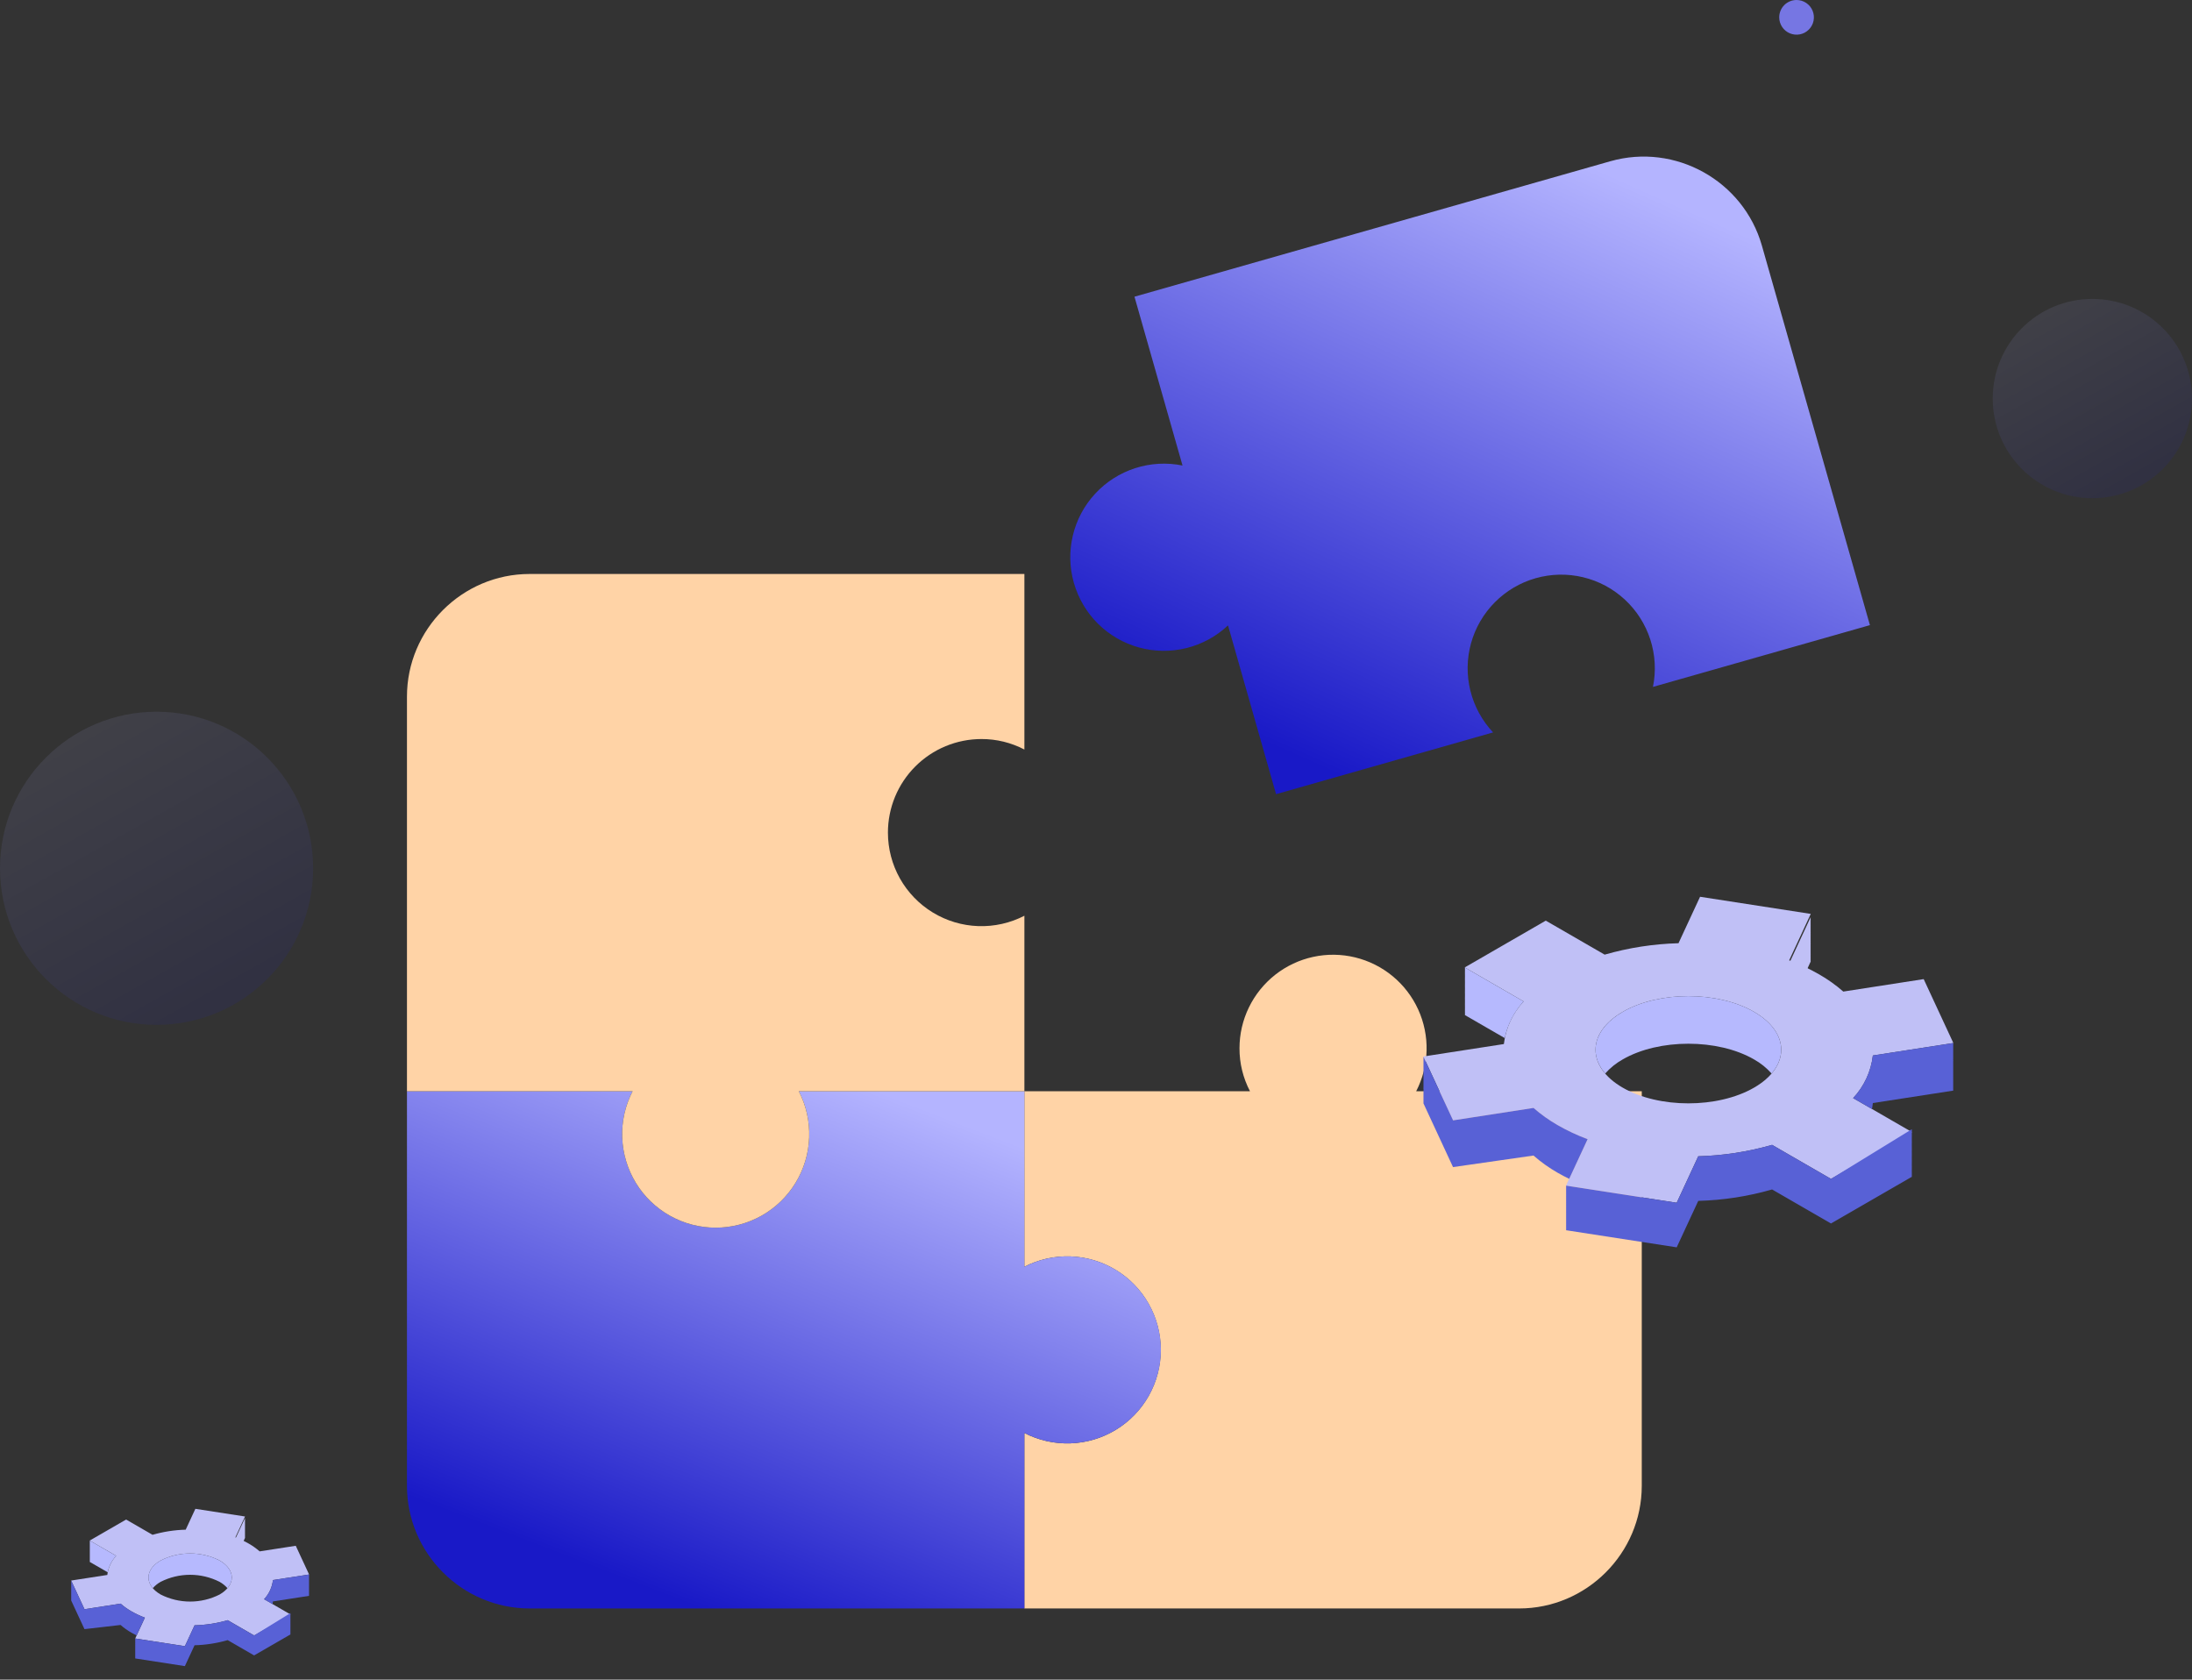<svg width="154" height="118" viewBox="0 0 154 118" fill="none" xmlns="http://www.w3.org/2000/svg">
<rect x="0" y="0" width="154" height="118" fill="#333333" stroke="none"/>
<path d="M125 1.217C125 1.458 125.071 1.694 125.205 1.894C125.339 2.095 125.529 2.251 125.751 2.343C125.974 2.435 126.219 2.46 126.455 2.413C126.692 2.366 126.909 2.25 127.079 2.079C127.25 1.909 127.366 1.692 127.413 1.455C127.46 1.219 127.435 0.974 127.343 0.751C127.251 0.529 127.095 0.339 126.894 0.205C126.694 0.071 126.458 -0 126.217 4.10385e-07C126.057 4.10385e-07 125.899 0.031 125.751 0.093C125.604 0.154 125.469 0.243 125.356 0.356C125.243 0.469 125.154 0.604 125.093 0.751C125.031 0.899 125 1.057 125 1.217Z" fill="#7676E3"/>
<path opacity="0.1" d="M140 28C140 24.134 143.134 21 147 21C150.866 21 154 24.134 154 28C154 31.866 150.866 35 147 35C143.134 35 140 31.866 140 28Z" fill="url(#paint0_linear)"/>
<path opacity="0.1" d="M0 61C0 54.925 4.925 50 11 50C17.075 50 22 54.925 22 61C22 67.075 17.075 72 11 72C4.925 72 0 67.075 0 61Z" fill="url(#paint1_linear)"/>
<path d="M115.343 76.662V104.382C115.343 109.122 111.465 113 106.725 113H71.965V100.672C72.966 101.189 74.085 101.44 75.211 101.4C76.338 101.361 77.435 101.032 78.398 100.446C79.361 99.859 80.157 99.035 80.709 98.052C81.261 97.069 81.551 95.961 81.551 94.833C81.551 93.706 81.261 92.597 80.709 91.615C80.157 90.632 79.361 89.807 78.398 89.221C77.435 88.635 76.338 88.306 75.211 88.266C74.085 88.227 72.966 88.477 71.965 88.995V76.662H87.818C87.331 75.731 87.078 74.696 87.081 73.646C87.081 72.651 87.307 71.669 87.742 70.774C88.177 69.879 88.81 69.094 89.592 68.479C90.375 67.864 91.286 67.435 92.259 67.224C93.231 67.012 94.239 67.025 95.206 67.26C96.173 67.495 97.074 67.946 97.841 68.58C98.609 69.214 99.222 70.014 99.635 70.919C100.048 71.825 100.25 72.812 100.226 73.807C100.201 74.802 99.952 75.778 99.495 76.662H115.343Z" fill="#FFD3A6"/>
<path d="M123.783 17.257L131.372 43.918L116.129 48.257C116.354 47.151 116.29 46.006 115.944 44.931C115.598 43.857 114.981 42.889 114.153 42.122C113.325 41.355 112.313 40.814 111.216 40.552C110.118 40.289 108.971 40.313 107.885 40.622C106.799 40.931 105.812 41.514 105.017 42.316C104.222 43.117 103.647 44.11 103.346 45.198C103.046 46.286 103.031 47.433 103.303 48.529C103.575 49.624 104.124 50.632 104.897 51.454L89.65 55.793L86.275 43.936C85.454 44.71 84.446 45.259 83.351 45.53C82.255 45.802 81.108 45.787 80.02 45.487C78.932 45.187 77.94 44.611 77.138 43.817C76.337 43.022 75.754 42.034 75.445 40.948C75.135 39.863 75.111 38.716 75.374 37.618C75.636 36.52 76.177 35.509 76.944 34.681C77.711 33.853 78.678 33.236 79.753 32.89C80.827 32.544 81.972 32.48 83.079 32.705L79.703 20.844L113.135 11.328C117.694 10.031 122.486 12.699 123.783 17.257Z" fill="url(#paint2_linear)"/>
<path d="M81.561 94.833C81.56 95.96 81.269 97.069 80.717 98.052C80.164 99.035 79.368 99.859 78.404 100.445C77.441 101.032 76.343 101.36 75.216 101.4C74.09 101.44 72.971 101.189 71.969 100.671V113H37.209C32.469 113 28.591 109.122 28.591 104.382V76.662H44.444C43.926 77.664 43.675 78.781 43.715 79.908C43.755 81.035 44.083 82.132 44.67 83.095C45.256 84.058 46.081 84.854 47.063 85.406C48.046 85.959 49.155 86.249 50.282 86.249C51.41 86.249 52.518 85.959 53.501 85.406C54.484 84.854 55.308 84.058 55.895 83.095C56.481 82.132 56.81 81.035 56.849 79.908C56.889 78.781 56.638 77.664 56.121 76.662H71.969V88.994C72.971 88.477 74.09 88.226 75.216 88.266C76.343 88.305 77.441 88.634 78.404 89.22C79.368 89.807 80.164 90.631 80.717 91.614C81.269 92.597 81.56 93.705 81.561 94.833Z" fill="url(#paint3_linear)"/>
<path d="M62.382 58.495C62.382 59.623 62.672 60.731 63.224 61.714C63.777 62.697 64.573 63.521 65.536 64.107C66.499 64.694 67.596 65.023 68.723 65.062C69.85 65.102 70.968 64.851 71.969 64.334V76.662H56.121C56.638 77.663 56.889 78.781 56.849 79.908C56.81 81.035 56.481 82.132 55.894 83.095C55.308 84.058 54.484 84.854 53.501 85.406C52.518 85.958 51.41 86.248 50.282 86.248C49.155 86.248 48.046 85.958 47.063 85.406C46.081 84.854 45.256 84.058 44.67 83.095C44.084 82.132 43.755 81.035 43.715 79.908C43.675 78.781 43.926 77.663 44.444 76.662H28.591V48.942C28.591 44.202 32.469 40.324 37.209 40.324H71.969V52.657C71.038 52.17 70.003 51.917 68.953 51.92C68.09 51.92 67.235 52.09 66.437 52.42C65.64 52.751 64.915 53.235 64.305 53.846C63.694 54.456 63.211 55.181 62.88 55.979C62.551 56.777 62.381 57.632 62.382 58.495Z" fill="#FFD3A6"/>
<path d="M127.798 68.449C127.127 68.064 126.425 67.736 125.7 67.466L127.215 64.204L119.439 63.001L117.924 66.264C116.168 66.312 114.425 66.581 112.736 67.066L108.599 64.678L102.907 67.964L107.044 70.353C106.273 71.177 105.786 72.227 105.655 73.348L100.002 74.222L102.085 78.712L107.736 77.837C108.261 78.298 108.831 78.704 109.438 79.05C110.109 79.434 110.81 79.763 111.535 80.033L110.021 83.295L117.796 84.498L119.311 81.234C121.068 81.186 122.811 80.917 124.499 80.432L128.637 82.821L134.329 79.534L130.192 77.146C130.963 76.322 131.45 75.272 131.58 74.151L137.234 73.276L135.15 68.786L129.501 69.661C128.975 69.201 128.405 68.794 127.798 68.449ZM123.231 76.412C120.683 77.882 116.552 77.882 114.005 76.412C111.458 74.941 111.458 72.556 114.005 71.085C116.552 69.614 120.683 69.614 123.231 71.085C125.778 72.556 125.778 74.941 123.231 76.412Z" fill="url(#paint4_linear)"/>
<path d="M123.96 75.908C125.747 74.439 125.504 72.398 123.231 71.085C120.683 69.614 116.552 69.614 114.005 71.085C111.974 72.258 111.564 74.011 112.772 75.419C113.124 75.022 113.541 74.686 114.005 74.427C116.552 72.957 120.683 72.957 123.231 74.427C123.695 74.686 124.111 75.022 124.464 75.419C124.31 75.597 124.142 75.76 123.96 75.908Z" fill="url(#paint5_linear)"/>
<path d="M109.439 79.048C108.833 78.702 108.263 78.296 107.738 77.836L102.087 78.71L100.014 74.253H100L100.014 74.284H100L100.014 74.315H100L100.014 74.346H100L100.014 74.377H100L100.014 74.407H100L100.014 74.438H100L100.014 74.469H100L100.014 74.5H100L100.014 74.531H100L100.014 74.562H100L100.014 74.593H100L100.014 74.624H100L100.014 74.654H100L100.014 74.685H100L100.014 74.716H100L100.014 74.747H100L100.014 74.778H100L100.014 74.809H100L100.014 74.84H100L100.014 74.871H100L100.014 74.901H100L100.014 74.932H100L100.014 74.963H100L100.014 74.994H100L100.014 75.025H100L100.014 75.056H100L100.014 75.087H100L100.014 75.117H100L100.014 75.149H100L100.014 75.18H100L100.014 75.21L100 75.213L100.014 75.244H100L100.014 75.275H100L100.014 75.306H100L100.014 75.337H100L100.014 75.368H100L100.014 75.398H100L100.014 75.429H100L100.014 75.46H100L100.014 75.491H100L100.014 75.522H100L100.014 75.553H100L100.014 75.584H100L100.014 75.615H100L100.014 75.645H100L100.014 75.676H100L100.014 75.707H100L100.014 75.738H100L100.014 75.769H100L100.014 75.8H100L100.014 75.831H100L100.014 75.861H100L100.014 75.892H100L100.014 75.923H100L100.014 75.954H100L100.014 75.985H100L100.014 76.016H100L100.014 76.047H100L100.014 76.078H100L100.014 76.108H100L100.014 76.139H100L100.014 76.17H100L100.014 76.201H100L100.014 76.232H100L100.014 76.263H100L100.014 76.293H100L100.014 76.324H100L100.014 76.355H100L100.014 76.386H100L100.014 76.417H100L100.014 76.606H100L100.014 76.636H100L100.014 76.667H100L100.014 76.698H100L100.014 76.73H100L100.014 76.76H100L100.014 76.791H100L100.014 76.822H100L100.014 76.853H100L100.014 76.884H100L100.014 76.915H100L100.014 76.945H100L100.014 76.976H100L100.014 77.007H100L100.014 77.038H100L100.014 77.069H100L100.014 77.1H100L100.014 77.131H100L100.014 77.162H100L100.014 77.192H100L100.014 77.223H100L100.014 77.254H100L100.014 77.285H100L100.014 77.316H100L100.014 77.347H100L100.014 77.378H100L100.014 77.408H100L100.014 77.439H100L100.014 77.47H100L100.014 77.501L100 77.503L102.083 81.992L107.736 81.18C108.261 81.64 108.831 82.046 109.437 82.392C109.697 82.542 109.967 82.682 110.242 82.816L110.022 83.295L111.537 80.032C110.812 79.762 110.11 79.433 109.439 79.048Z" fill="url(#paint6_linear)"/>
<path d="M128.638 82.819L124.5 80.43C122.811 80.915 121.068 81.185 119.312 81.232L117.797 84.496L110.021 83.294H110.036L110.021 83.324L110.036 83.327L110.021 83.358H110.036L110.021 83.388H110.036L110.021 83.419H110.036L110.021 83.45H110.036L110.021 83.481H110.036L110.021 83.512H110.036L110.021 83.543H110.036L110.021 83.574H110.036L110.021 83.605H110.036L110.021 83.635H110.036L110.021 83.666H110.036L110.021 83.697H110.036L110.021 83.728H110.036L110.021 83.759H110.036L110.021 83.79H110.036L110.021 83.82H110.036L110.021 83.851H110.036L110.021 83.882H110.036L110.021 83.913H110.036L110.021 83.944H110.036L110.021 83.975H110.036L110.021 84.006H110.036L110.021 84.037L110.036 84.039L110.021 84.07H110.036L110.021 84.101H110.036L110.021 84.132H110.036L110.021 84.163H110.036L110.021 84.194H110.036L110.021 84.225H110.036L110.021 84.255H110.036L110.021 84.286H110.036L110.021 84.317H110.036L110.021 84.348H110.036L110.021 84.379H110.036L110.021 84.41H110.036L110.021 84.441H110.036L110.021 84.471H110.036L110.021 84.502H110.036L110.021 84.533H110.036L110.021 84.564H110.036L110.021 84.595H110.036L110.021 84.626H110.036L110.021 84.657H110.036L110.021 84.688H110.036L110.021 84.718H110.036L110.021 84.749L110.036 84.752L110.021 84.783H110.036L110.021 84.814H110.036L110.021 84.845H110.036L110.021 84.875H110.036L110.021 84.906H110.036L110.021 84.937H110.036L110.021 84.968H110.036L110.021 84.999H110.036L110.021 85.03H110.036L110.021 85.061H110.036L110.021 85.091H110.036L110.021 85.122H110.036L110.021 85.153H110.036L110.021 85.184H110.036L110.021 85.215H110.036L110.021 85.246H110.036L110.021 85.277H110.036L110.021 85.308H110.036L110.021 85.338H110.036L110.021 85.369H110.036L110.021 85.4H110.036L110.021 85.431L110.036 85.434L110.021 85.464L110.036 85.467L110.021 85.498H110.036L110.021 85.528H110.036L110.021 85.559H110.036L110.021 85.59H110.036L110.021 85.621H110.036L110.021 85.652H110.036L110.021 85.683H110.036L110.021 85.714H110.036L110.021 85.745H110.036L110.021 85.775H110.036L110.021 85.806H110.036L110.021 85.837H110.036L110.021 85.868H110.036L110.021 85.899H110.036L110.021 85.93H110.036L110.021 85.961H110.036L110.021 85.992H110.036L110.021 86.022H110.036L110.021 86.053H110.036L110.021 86.084H110.036L110.021 86.115H110.036L110.021 86.146H110.036L110.021 86.177L110.036 86.18L110.021 86.211H110.036L110.021 86.242H110.036L110.021 86.273H110.036L110.021 86.303H110.036L110.021 86.334H110.036L110.021 86.365H110.036L110.021 86.396H110.036L110.021 86.427L117.797 87.629L119.312 84.366C121.068 84.319 122.812 84.049 124.5 83.564L128.638 85.953L134.33 82.666L134.301 82.65L134.33 82.633L134.301 82.617L134.33 82.6L134.301 82.584L134.33 82.567L134.301 82.551L134.33 82.534L134.301 82.518L134.33 82.501L134.301 82.485L134.33 82.468L134.301 82.451L134.33 82.435L134.301 82.418L134.33 82.401L134.301 82.385L134.33 82.368L134.301 82.352L134.33 82.335L134.301 82.319L134.33 82.302L134.301 82.286L134.33 82.269L134.301 82.252L134.33 82.236L134.301 82.219L134.33 82.203L134.301 82.186L134.33 82.17L134.301 82.153L134.33 82.137L134.301 82.12L134.33 82.104L134.301 82.087L134.33 82.071L134.301 82.054L134.33 82.038L134.301 82.021L134.33 82.004L134.301 81.988L134.33 81.971L134.301 81.955L134.33 81.938L134.301 81.922L134.33 81.905L134.301 81.889L134.33 81.872L134.301 81.856L134.33 81.839L134.301 81.823L134.33 81.806L134.301 81.79L134.33 81.773L134.301 81.757L134.33 81.74L134.301 81.723L134.33 81.707L134.301 81.69L134.33 81.673L134.301 81.657L134.33 81.64L134.301 81.624L134.33 81.607L134.301 81.591L134.33 81.574L134.301 81.558L134.33 81.541L134.301 81.525L134.33 81.508L134.301 81.491L134.33 81.475L134.301 81.458L134.33 81.442L134.301 81.425L134.33 81.409L134.301 81.392L134.33 81.376L134.301 81.359L134.33 81.343L134.301 81.326L134.33 81.309L134.301 81.293L134.33 81.276L134.301 81.26L134.33 81.243L134.301 81.227L134.33 81.21L134.301 81.194L134.33 81.177L134.301 81.161L134.33 81.144L134.301 81.128L134.33 81.111L134.301 81.095L134.33 81.078L134.301 81.061L134.33 81.045L134.301 81.028L134.33 81.012L134.301 80.995L134.33 80.979L134.301 80.962L134.33 80.946L134.301 80.929L134.33 80.912L134.301 80.896L134.33 80.879L134.301 80.862L134.33 80.846L134.301 80.829L134.33 80.813L134.301 80.796L134.33 80.78L134.301 80.763L134.33 80.747L134.301 80.73L134.33 80.714L134.301 80.697L134.33 80.681L134.301 80.664L134.33 80.648L134.301 80.631L134.33 80.615L134.301 80.598L134.33 80.581L134.301 80.565L134.33 80.548L134.301 80.532L134.33 80.515L134.301 80.499L134.33 80.482L134.301 80.466L134.33 80.449L134.301 80.433L134.33 80.416L134.301 80.4L134.33 80.383L134.301 80.367L134.33 80.35L134.301 80.333L134.33 80.317L134.301 80.3L134.33 80.284L134.301 80.267L134.33 80.251L134.301 80.234L134.33 80.218L134.301 80.201L134.33 80.184L134.301 80.168L134.33 80.152L134.301 80.135L134.33 80.118L134.301 80.101L134.33 80.085L134.301 80.068L134.33 80.052L134.301 80.035L134.33 80.019L134.301 80.002L134.33 79.986L134.301 79.969L134.33 79.953L134.301 79.936L134.33 79.919L134.301 79.903L134.33 79.886L134.301 79.87L134.33 79.853L134.301 79.837L134.33 79.82L134.301 79.804L134.33 79.787L134.301 79.771L134.33 79.754L134.301 79.738L134.33 79.721L134.301 79.705L134.33 79.688L134.301 79.671L134.33 79.655L134.301 79.638L134.33 79.622L134.301 79.605L134.33 79.589L134.301 79.572L134.33 79.556L134.301 79.539L134.33 79.523L134.301 79.506L134.33 79.489L134.301 79.473L134.33 79.457L134.301 79.44L134.33 79.424L134.301 79.406L134.33 79.39L134.301 79.373L134.33 79.357L134.301 79.34L134.33 79.324L128.638 82.819Z" fill="url(#paint7_linear)"/>
<path d="M137.216 73.277H137.23L131.577 74.151C131.446 75.272 130.96 76.322 130.188 77.146L131.517 77.913C131.543 77.773 131.564 77.633 131.577 77.493L137.23 76.619L137.216 76.588H137.23L137.216 76.557H137.23L137.216 76.526H137.23L137.216 76.495H137.23L137.216 76.465H137.23L137.216 76.434H137.23L137.216 76.403H137.23L137.216 76.372H137.23L137.216 76.341H137.23L137.216 76.31H137.23L137.216 76.279H137.23L137.216 76.248H137.23L137.216 76.218H137.23L137.216 76.187H137.23L137.216 76.156H137.23L137.216 76.124H137.23L137.216 76.054H137.23L137.216 76.023H137.23L137.216 75.993H137.23L137.216 75.962H137.23L137.216 75.931H137.23L137.216 75.9H137.23L137.216 75.869H137.23L137.216 75.838H137.23L137.216 75.808H137.23L137.216 75.777H137.23L137.216 75.746H137.23L137.216 75.715H137.23L137.216 75.684H137.23L137.216 75.653H137.23L137.216 75.622H137.23L137.216 75.591H137.23L137.216 75.561H137.23L137.216 75.53H137.23L137.216 75.499H137.23L137.216 75.468H137.23L137.216 75.437H137.23L137.216 75.406H137.23L137.216 75.375H137.23L137.216 75.344H137.23L137.216 75.314H137.23L137.216 75.283H137.23L137.216 75.252H137.23L137.216 75.221H137.23L137.216 75.19H137.23L137.216 75.159H137.23L137.216 75.129H137.23L137.216 75.098H137.23L137.216 75.067H137.23L137.216 75.036H137.23L137.216 75.005H137.23L137.216 74.974H137.23L137.216 74.943H137.23L137.216 74.912H137.23L137.216 74.882H137.23L137.216 74.851H137.23L137.216 74.82H137.23L137.216 74.789H137.23L137.216 74.758H137.23L137.216 74.728H137.23L137.216 74.696H137.23L137.216 74.665H137.23L137.216 74.635H137.23L137.216 74.603H137.23L137.216 74.572H137.23L137.216 74.541H137.23L137.216 74.401H137.23L137.216 74.37H137.23L137.216 74.339H137.23L137.216 74.308H137.23L137.216 74.278H137.23L137.216 74.247H137.23L137.216 74.216H137.23L137.216 74.185H137.23L137.216 74.154H137.23L137.216 74.123H137.23L137.216 74.092H137.23L137.216 74.061H137.23L137.216 74.031H137.23L137.216 74H137.23L137.216 73.969H137.23L137.216 73.938H137.23L137.216 73.907H137.23L137.216 73.876H137.23L137.216 73.845H137.23L137.216 73.814H137.23L137.216 73.784H137.23L137.216 73.753H137.23L137.216 73.722H137.23L137.216 73.691H137.23L137.216 73.66H137.23L137.216 73.629H137.23L137.216 73.599H137.23L137.216 73.568H137.23L137.216 73.537H137.23L137.216 73.506H137.23L137.216 73.475H137.23L137.216 73.444H137.23L137.216 73.413H137.23L137.216 73.382H137.23L137.216 73.277Z" fill="url(#paint8_linear)"/>
<path d="M126.992 68.024L127.213 67.546H127.198L127.213 67.515H127.198L127.213 67.484H127.198L127.213 67.453H127.198L127.213 67.422H127.198L127.213 67.392H127.198L127.213 67.361H127.198L127.213 67.33H127.198L127.213 67.299H127.198L127.213 67.268H127.198L127.213 67.237L127.198 67.235L127.213 67.204H127.198L127.213 67.172H127.198L127.213 67.141H127.198L127.213 67.111H127.198L127.213 67.08H127.198L127.213 67.049H127.198L127.213 67.018H127.198L127.213 66.987H127.198L127.213 66.956H127.198L127.213 66.925H127.198L127.213 66.894H127.198L127.213 66.864H127.198L127.213 66.833H127.198L127.213 66.802H127.198L127.213 66.771H127.198L127.213 66.74H127.198L127.213 66.709H127.198L127.213 66.678H127.198L127.213 66.648H127.198L127.213 66.617H127.198L127.213 66.586H127.198L127.213 66.555H127.198L127.213 66.524H127.198L127.213 66.493H127.198L127.213 66.462H127.198L127.213 66.432H127.198L127.213 66.401H127.198L127.213 66.37H127.198L127.213 66.339H127.198L127.213 66.308H127.198L127.213 66.277H127.198L127.213 66.246H127.198L127.213 66.216H127.198L127.213 66.185H127.198L127.213 66.154H127.198L127.213 66.123H127.198L127.213 66.092H127.198L127.213 66.061H127.198L127.213 66.03H127.198L127.213 65.999H127.198L127.213 65.969H127.198L127.213 65.938H127.198L127.213 65.907H127.198L127.213 65.876H127.198L127.213 65.845H127.198L127.213 65.814L127.198 65.811L127.213 65.781H127.198L127.213 65.75H127.198L127.213 65.719H127.198L127.213 65.688H127.198L127.213 65.657H127.198L127.213 65.626H127.198L127.213 65.596H127.198L127.213 65.565H127.198L127.213 65.534H127.198L127.213 65.503H127.198L127.213 65.472H127.198L127.213 65.441H127.198L127.213 65.41H127.198L127.213 65.379H127.198L127.213 65.349H127.198L127.213 65.318H127.198L127.213 65.287H127.198L127.213 65.256H127.198L127.213 65.225H127.198L127.213 65.194H127.198L127.213 65.163H127.198L127.213 65.132H127.198L127.213 65.101H127.198L127.213 65.07H127.198L127.213 65.039H127.198L127.213 65.008H127.198L127.213 64.977H127.198L127.213 64.946H127.198L127.213 64.915H127.198L127.213 64.885H127.198L127.213 64.854H127.198L127.213 64.823H127.198L127.213 64.792H127.198L127.213 64.761H127.198L127.213 64.73H127.198L127.213 64.699H127.198L127.213 64.668H127.198L127.213 64.638H127.198L127.213 64.607H127.198L127.213 64.576H127.198L127.213 64.545H127.198L127.213 64.514H127.198L127.213 64.483H127.198L127.213 64.452H127.198L125.698 67.684C126.145 67.849 126.575 68.04 126.991 68.243L126.992 68.024Z" fill="url(#paint9_linear)"/>
<path d="M105.716 72.928C105.919 71.966 106.378 71.076 107.045 70.353L102.907 67.964L102.936 67.981L102.907 67.997L102.936 68.014L102.907 68.03L102.936 68.047L102.907 68.063L102.936 68.08L102.907 68.096L102.936 68.113L102.907 68.129L102.936 68.146L102.907 68.162L102.936 68.179L102.907 68.196L102.936 68.212L102.907 68.229L102.936 68.245L102.907 68.262L102.936 68.278L102.907 68.295L102.936 68.311L102.907 68.328L102.936 68.344L102.907 68.361L102.936 68.377L102.907 68.394L102.936 68.41L102.907 68.427L102.936 68.444L102.907 68.46L102.936 68.477L102.907 68.493L102.936 68.51L102.907 68.526L102.936 68.543L102.907 68.559L102.936 68.576L102.907 68.592L102.936 68.609L102.907 68.626L102.936 68.643L102.907 68.659L102.936 68.675L102.907 68.692L102.936 68.709L102.907 68.725L102.936 68.742L102.907 68.758L102.936 68.775L102.907 68.791L102.936 68.808L102.907 68.825L102.936 68.841L102.907 68.858L102.936 68.874L102.907 68.891L102.936 68.907L102.907 68.924L102.936 68.94L102.907 68.957L102.936 68.973L102.907 68.99L102.936 69.006L102.907 69.023L102.936 69.039L102.907 69.056L102.936 69.073L102.907 69.089L102.936 69.106L102.907 69.122L102.936 69.139L102.907 69.155L102.936 69.172L102.907 69.188L102.936 69.205L102.907 69.221L102.936 69.238L102.907 69.254L102.936 69.271L102.907 69.287L102.936 69.304L102.907 69.32L102.936 69.338L102.907 69.354L102.936 69.37L102.907 69.387L102.936 69.404L102.907 69.42L102.936 69.437L102.907 69.453L102.936 69.47L102.907 69.486L102.936 69.503L102.907 69.519L102.936 69.536L102.907 69.552L102.936 69.569L102.907 69.586L102.936 69.602L102.907 69.619L102.936 69.635L102.907 69.652L102.936 69.668L102.907 69.685L102.936 69.701L102.907 69.718L102.936 69.734L102.907 69.751L102.936 69.767L102.907 69.784L102.936 69.8L102.907 69.817L102.936 69.834L102.907 69.85L102.936 69.867L102.907 69.883L102.936 69.9L102.907 69.916L102.936 69.933L102.907 69.949L102.936 69.966L102.907 69.982L102.936 69.999L102.907 70.016L102.936 70.032L102.907 70.049L102.936 70.065L102.907 70.082L102.936 70.098L102.907 70.115L102.936 70.131L102.907 70.148L102.936 70.165L102.907 70.181L102.936 70.198L102.907 70.214L102.936 70.231L102.907 70.248L102.936 70.264L102.907 70.281L102.936 70.297L102.907 70.314L102.936 70.33L102.907 70.347L102.936 70.363L102.907 70.38L102.936 70.396L102.907 70.413L102.936 70.429L102.907 70.446L102.936 70.463L102.907 70.479L102.936 70.496L102.907 70.512L102.936 70.529L102.907 70.545L102.936 70.562L102.907 70.578L102.936 70.595L102.907 70.611L102.936 70.628L102.907 70.644L102.936 70.661L102.907 70.677L102.936 70.694L102.907 70.71L102.936 70.727L102.907 70.743L102.936 70.76L102.907 70.777L102.936 70.793L102.907 70.81L102.936 70.826L102.907 70.843L102.936 70.859L102.907 70.876L102.936 70.893L102.907 70.909L102.936 70.926L102.907 70.942L102.936 70.959L102.907 70.976L102.936 70.992L102.907 71.009L102.936 71.025L102.907 71.042L102.936 71.058L102.907 71.075L102.936 71.091L102.907 71.108L102.936 71.124L102.907 71.141L102.936 71.157L102.907 71.174L102.936 71.191L102.907 71.207L102.936 71.224L102.907 71.24L102.936 71.257L102.907 71.273L102.936 71.29L102.907 71.306L105.716 72.928Z" fill="url(#paint10_linear)"/>
<path d="M17.477 108.444C17.176 108.272 16.861 108.125 16.535 108.004L17.215 106.539L13.726 106L13.046 107.465C12.258 107.486 11.475 107.607 10.717 107.825L8.86 106.753L6.305 108.228L8.162 109.3C7.816 109.67 7.598 110.142 7.539 110.645L5.001 111.038L5.936 113.053L8.473 112.66C8.709 112.867 8.965 113.049 9.237 113.204C9.538 113.376 9.854 113.524 10.179 113.645L9.5 115.109L12.99 115.649L13.67 114.184C14.458 114.163 15.241 114.042 15.999 113.824L17.856 114.897L20.411 113.421L18.554 112.349C18.9 111.979 19.119 111.508 19.177 111.004L21.715 110.612L20.779 108.596L18.242 108.989C18.006 108.782 17.75 108.6 17.477 108.444ZM15.429 112.02C14.787 112.346 14.078 112.515 13.358 112.515C12.639 112.515 11.929 112.346 11.287 112.02C10.144 111.36 10.144 110.289 11.287 109.629C11.929 109.304 12.639 109.134 13.358 109.134C14.078 109.134 14.787 109.304 15.429 109.629C16.571 110.289 16.571 111.36 15.429 112.02Z" fill="url(#paint11_linear)"/>
<path d="M15.755 111.794C16.557 111.135 16.448 110.219 15.428 109.629C14.786 109.304 14.076 109.134 13.357 109.134C12.637 109.134 11.928 109.304 11.286 109.629C10.374 110.156 10.192 110.943 10.733 111.575C10.891 111.396 11.078 111.246 11.286 111.129C11.928 110.804 12.637 110.634 13.357 110.634C14.076 110.634 14.786 110.804 15.428 111.129C15.636 111.246 15.823 111.396 15.981 111.575C15.912 111.654 15.837 111.728 15.755 111.794Z" fill="url(#paint12_linear)"/>
<path d="M9.236 113.204C8.964 113.049 8.708 112.867 8.472 112.66L5.935 113.053L5.006 111.051H5L5.006 111.065H5L5.006 111.079H5L5.006 111.093H5L5.006 111.107H5L5.006 111.121H5L5.006 111.135H5L5.006 111.148H5L5.006 111.162H5L5.006 111.176H5L5.006 111.19H5L5.006 111.204H5L5.006 111.218H5L5.006 111.232H5L5.006 111.245H5L5.006 111.259H5L5.006 111.273H5L5.006 111.287H5L5.006 111.301H5L5.006 111.315H5L5.006 111.329H5L5.006 111.342H5L5.006 111.356H5L5.006 111.37H5L5.006 111.384H5L5.006 111.398H5L5.006 111.412H5L5.006 111.425H5L5.006 111.439H5L5.006 111.453H5L5.006 111.467H5L5.006 111.481H5L5.006 111.495H5L5.006 111.509H5L5.006 111.523H5L5.006 111.536H5L5.006 111.55H5L5.006 111.564H5L5.006 111.578H5L5.006 111.592H5L5.006 111.606H5L5.006 111.62H5L5.006 111.634H5L5.006 111.647H5L5.006 111.661H5L5.006 111.675H5L5.006 111.689H5L5.006 111.703H5L5.006 111.717H5L5.006 111.731H5L5.006 111.744H5L5.006 111.758H5L5.006 111.772H5L5.006 111.786H5L5.006 111.8H5L5.006 111.814H5L5.006 111.828H5L5.006 111.842H5L5.006 111.855H5L5.006 111.869H5L5.006 111.883H5L5.006 111.896H5L5.006 111.91H5L5.006 111.924H5L5.006 111.938H5L5.006 111.952H5L5.006 111.966H5L5.006 111.98H5L5.006 111.994H5L5.006 112.008H5L5.006 112.022H5L5.006 112.036H5L5.006 112.05H5L5.006 112.063H5L5.006 112.077H5L5.006 112.091H5L5.006 112.105H5L5.006 112.119H5L5.006 112.133H5L5.006 112.147H5L5.006 112.16H5L5.006 112.174H5L5.006 112.188H5L5.006 112.202H5L5.006 112.216H5L5.006 112.23H5L5.006 112.244H5L5.006 112.258H5L5.006 112.271H5L5.006 112.285H5L5.006 112.299H5L5.006 112.313H5L5.006 112.327H5L5.006 112.341H5L5.006 112.355H5L5.006 112.368H5L5.006 112.382H5L5.006 112.396H5L5.006 112.409H5L5.006 112.423H5L5.006 112.437H5L5.935 114.452L8.472 114.16C8.708 114.366 8.964 114.548 9.236 114.703C9.352 114.771 9.474 114.833 9.597 114.894L9.498 115.108L10.177 113.644C9.852 113.523 9.537 113.376 9.236 113.204Z" fill="url(#paint13_linear)"/>
<path d="M17.855 114.897L15.997 113.824C15.239 114.042 14.457 114.163 13.669 114.184L12.989 115.649L9.498 115.109H9.504L9.498 115.123H9.504L9.498 115.137H9.504L9.498 115.151H9.504L9.498 115.165H9.504L9.498 115.179H9.504L9.498 115.193H9.504L9.498 115.206H9.504L9.498 115.22H9.504L9.498 115.234H9.504L9.498 115.248H9.504L9.498 115.262H9.504L9.498 115.276H9.504L9.498 115.29H9.504L9.498 115.303H9.504L9.498 115.317H9.504L9.498 115.331H9.504L9.498 115.345H9.504L9.498 115.359H9.504L9.498 115.373H9.504L9.498 115.387H9.504L9.498 115.401H9.504L9.498 115.414H9.504L9.498 115.428H9.504L9.498 115.442H9.504L9.498 115.456H9.504L9.498 115.47H9.504L9.498 115.484H9.504L9.498 115.498H9.504L9.498 115.511H9.504L9.498 115.525H9.504L9.498 115.539H9.504L9.498 115.553H9.504L9.498 115.567H9.504L9.498 115.581H9.504L9.498 115.595H9.504L9.498 115.609H9.504L9.498 115.622H9.504L9.498 115.636H9.504L9.498 115.65H9.504L9.498 115.664H9.504L9.498 115.678H9.504L9.498 115.692H9.504L9.498 115.706H9.504L9.498 115.719H9.504L9.498 115.733H9.504L9.498 115.747H9.504L9.498 115.761H9.504L9.498 115.775H9.504L9.498 115.789H9.504L9.498 115.803H9.504L9.498 115.817H9.504L9.498 115.831H9.504L9.498 115.844H9.504L9.498 115.858H9.504L9.498 115.872H9.504L9.498 115.886H9.504L9.498 115.9H9.504L9.498 115.914H9.504L9.498 115.927H9.504L9.498 115.941H9.504L9.498 115.955H9.504L9.498 115.969H9.504L9.498 115.983H9.504L9.498 115.997H9.504L9.498 116.011H9.504L9.498 116.025H9.504L9.498 116.039H9.504L9.498 116.053H9.504L9.498 116.067H9.504L9.498 116.081H9.504L9.498 116.095H9.504L9.498 116.108H9.504L9.498 116.122H9.504L9.498 116.136H9.504L9.498 116.15H9.504L9.498 116.164H9.504L9.498 116.178H9.504L9.498 116.192H9.504L9.498 116.206H9.504L9.498 116.219H9.504L9.498 116.233H9.504L9.498 116.247H9.504L9.498 116.26H9.504L9.498 116.274H9.504L9.498 116.288H9.504L9.498 116.302H9.504L9.498 116.316H9.504L9.498 116.33H9.504L9.498 116.344H9.504L9.498 116.358H9.504L9.498 116.372H9.504L9.498 116.386H9.504L9.498 116.4H9.504L9.498 116.414H9.504L9.498 116.427H9.504L9.498 116.441H9.504L9.498 116.455H9.504L9.498 116.469H9.504L9.498 116.483H9.504L9.498 116.497H9.504L9.498 116.511L12.989 117.05L13.669 115.585C14.457 115.564 15.239 115.443 15.997 115.225L17.855 116.298L20.41 114.822L20.397 114.815L20.41 114.808L20.397 114.8L20.41 114.793L20.397 114.785L20.41 114.778L20.397 114.77L20.41 114.763L20.397 114.756L20.41 114.748L20.397 114.741L20.41 114.733L20.397 114.726L20.41 114.718L20.397 114.711L20.41 114.704L20.397 114.696L20.41 114.689L20.397 114.681L20.41 114.674L20.397 114.666L20.41 114.659L20.397 114.652L20.41 114.644L20.397 114.637L20.41 114.629L20.397 114.622L20.41 114.615L20.397 114.607L20.41 114.6L20.397 114.592L20.41 114.585L20.397 114.577L20.41 114.57L20.397 114.562L20.41 114.555L20.397 114.548L20.41 114.54L20.397 114.533L20.41 114.525L20.397 114.518L20.41 114.51L20.397 114.503L20.41 114.496L20.397 114.488L20.41 114.481L20.397 114.473L20.41 114.466L20.397 114.458L20.41 114.451L20.397 114.444L20.41 114.436L20.397 114.429L20.41 114.421L20.397 114.414L20.41 114.406L20.397 114.399L20.41 114.392L20.397 114.384L20.41 114.377L20.397 114.369L20.41 114.362L20.397 114.354L20.41 114.347L20.397 114.339L20.41 114.332L20.397 114.325L20.41 114.317L20.397 114.31L20.41 114.302L20.397 114.295L20.41 114.287L20.397 114.28L20.41 114.273L20.397 114.265L20.41 114.258L20.397 114.25L20.41 114.243L20.397 114.236L20.41 114.228L20.397 114.221L20.41 114.213L20.397 114.206L20.41 114.198L20.397 114.191L20.41 114.183L20.397 114.176L20.41 114.169L20.397 114.161L20.41 114.154L20.397 114.146L20.41 114.139L20.397 114.131L20.41 114.124L20.397 114.117L20.41 114.109L20.397 114.102L20.41 114.094L20.397 114.087L20.41 114.079L20.397 114.072L20.41 114.065L20.397 114.057L20.41 114.05L20.397 114.042L20.41 114.035L20.397 114.027L20.41 114.02L20.397 114.013L20.41 114.005L20.397 113.998L20.41 113.99L20.397 113.983L20.41 113.975L20.397 113.968L20.41 113.961L20.397 113.953L20.41 113.946L20.397 113.938L20.41 113.931L20.397 113.924L20.41 113.916L20.397 113.909L20.41 113.901L20.397 113.894L20.41 113.886L20.397 113.879L20.41 113.872L20.397 113.864L20.41 113.857L20.397 113.849L20.41 113.842L20.397 113.834L20.41 113.827L20.397 113.82L20.41 113.812L20.397 113.805L20.41 113.797L20.397 113.79L20.41 113.782L20.397 113.775L20.41 113.768L20.397 113.76L20.41 113.753L20.397 113.745L20.41 113.738L20.397 113.73L20.41 113.723L20.397 113.716L20.41 113.708L20.397 113.701L20.41 113.693L20.397 113.686L20.41 113.678L20.397 113.671L20.41 113.664L20.397 113.656L20.41 113.649L20.397 113.641L20.41 113.634L20.397 113.627L20.41 113.619L20.397 113.612L20.41 113.604L20.397 113.597L20.41 113.589L20.397 113.582L20.41 113.575L20.397 113.567L20.41 113.56L20.397 113.552L20.41 113.545L20.397 113.537L20.41 113.53L20.397 113.523L20.41 113.515L20.397 113.508L20.41 113.5L20.397 113.493L20.41 113.485L20.397 113.478L20.41 113.471L20.397 113.463L20.41 113.456L20.397 113.448L20.41 113.441L20.397 113.433L20.41 113.426L20.397 113.419L20.41 113.411L20.397 113.404L20.41 113.396L20.397 113.389L20.41 113.381L20.397 113.374L20.41 113.367L20.397 113.359L20.41 113.352L20.397 113.344L20.41 113.337L20.397 113.329L20.41 113.322L17.855 114.897Z" fill="url(#paint14_linear)"/>
<path d="M21.707 110.613H21.714L19.176 111.006C19.117 111.509 18.899 111.98 18.553 112.35L19.149 112.694C19.161 112.632 19.17 112.569 19.176 112.506L21.714 112.113L21.707 112.099H21.714L21.707 112.085H21.714L21.707 112.072H21.714L21.707 112.058H21.714L21.707 112.044H21.714L21.707 112.03H21.714L21.707 112.016H21.714L21.707 112.003H21.714L21.707 111.989H21.714L21.707 111.975H21.714L21.707 111.961H21.714L21.707 111.947H21.714L21.707 111.934H21.714L21.707 111.92H21.714L21.707 111.906H21.714L21.707 111.892H21.714L21.707 111.878H21.714L21.707 111.864H21.714L21.707 111.851H21.714L21.707 111.837H21.714L21.707 111.823H21.714L21.707 111.809H21.714L21.707 111.795H21.714L21.707 111.781H21.714L21.707 111.768H21.714L21.707 111.754H21.714L21.707 111.74H21.714L21.707 111.726H21.714L21.707 111.712H21.714L21.707 111.699H21.714L21.707 111.685H21.714L21.707 111.671H21.714L21.707 111.657H21.714L21.707 111.643H21.714L21.707 111.629H21.714L21.707 111.615H21.714L21.707 111.601H21.714L21.707 111.587H21.714L21.707 111.573H21.714L21.707 111.559H21.714L21.707 111.546H21.714L21.707 111.532H21.714L21.707 111.518H21.714L21.707 111.504H21.714L21.707 111.49H21.714L21.707 111.476H21.714L21.707 111.462H21.714L21.707 111.449H21.714L21.707 111.435H21.714L21.707 111.421H21.714L21.707 111.407H21.714L21.707 111.393H21.714L21.707 111.379H21.714L21.707 111.365H21.714L21.707 111.352H21.714L21.707 111.338H21.714L21.707 111.324H21.714L21.707 111.311H21.714L21.707 111.297H21.714L21.707 111.283H21.714L21.707 111.269H21.714L21.707 111.255H21.714L21.707 111.241H21.714L21.707 111.227H21.714L21.707 111.214H21.714L21.707 111.2H21.714L21.707 111.186H21.714L21.707 111.172H21.714L21.707 111.158H21.714L21.707 111.144H21.714L21.707 111.13H21.714L21.707 111.117H21.714L21.707 111.103H21.714L21.707 111.089H21.714L21.707 111.075H21.714L21.707 111.061H21.714L21.707 111.047H21.714L21.707 111.033H21.714L21.707 111.02H21.714L21.707 111.006H21.714L21.707 110.992H21.714L21.707 110.978H21.714L21.707 110.964H21.714L21.707 110.95H21.714L21.707 110.936H21.714L21.707 110.923H21.714L21.707 110.909H21.714L21.707 110.895H21.714L21.707 110.881H21.714L21.707 110.867H21.714L21.707 110.853H21.714L21.707 110.839H21.714L21.707 110.826H21.714L21.707 110.812H21.714L21.707 110.798H21.714L21.707 110.784H21.714L21.707 110.77H21.714L21.707 110.756H21.714L21.707 110.742H21.714L21.707 110.729H21.714L21.707 110.613Z" fill="url(#paint15_linear)"/>
<path d="M17.116 108.255L17.216 108.04H17.209L17.216 108.026H17.209L17.216 108.013H17.209L17.216 107.999H17.209L17.216 107.985H17.209L17.216 107.971H17.209L17.216 107.957H17.209L17.216 107.944H17.209L17.216 107.93H17.209L17.216 107.916H17.209L17.216 107.902H17.209L17.216 107.888H17.209L17.216 107.874H17.209L17.216 107.861H17.209L17.216 107.847H17.209L17.216 107.833H17.209L17.216 107.819H17.209L17.216 107.805H17.209L17.216 107.791H17.209L17.216 107.777H17.209L17.216 107.763H17.209L17.216 107.749H17.209L17.216 107.735H17.209L17.216 107.721H17.209L17.216 107.708H17.209L17.216 107.694H17.209L17.216 107.68H17.209L17.216 107.666H17.209L17.216 107.652H17.209L17.216 107.638H17.209L17.216 107.624H17.209L17.216 107.611H17.209L17.216 107.597H17.209L17.216 107.583H17.209L17.216 107.569H17.209L17.216 107.555H17.209L17.216 107.541H17.209L17.216 107.527H17.209L17.216 107.514H17.209L17.216 107.5H17.209L17.216 107.486H17.209L17.216 107.473H17.209L17.216 107.459H17.209L17.216 107.445H17.209L17.216 107.431H17.209L17.216 107.417H17.209L17.216 107.403H17.209L17.216 107.389H17.209L17.216 107.376H17.209L17.216 107.362H17.209L17.216 107.348H17.209L17.216 107.334H17.209L17.216 107.32H17.209L17.216 107.306H17.209L17.216 107.292H17.209L17.216 107.279H17.209L17.216 107.265H17.209L17.216 107.251H17.209L17.216 107.237H17.209L17.216 107.223H17.209L17.216 107.209H17.209L17.216 107.195H17.209L17.216 107.182H17.209L17.216 107.168H17.209L17.216 107.154H17.209L17.216 107.14H17.209L17.216 107.126H17.209L17.216 107.112H17.209L17.216 107.098H17.209L17.216 107.085H17.209L17.216 107.071H17.209L17.216 107.057H17.209L17.216 107.043H17.209L17.216 107.029H17.209L17.216 107.015H17.209L17.216 107.001H17.209L17.216 106.987H17.209L17.216 106.974H17.209L17.216 106.96H17.209L17.216 106.946H17.209L17.216 106.932H17.209L17.216 106.918H17.209L17.216 106.904H17.209L17.216 106.89H17.209L17.216 106.877H17.209L17.216 106.863H17.209L17.216 106.849H17.209L17.216 106.835H17.209L17.216 106.821H17.209L17.216 106.807H17.209L17.216 106.793H17.209L17.216 106.78H17.209L17.216 106.766H17.209L17.216 106.752H17.209L17.216 106.738H17.209L17.216 106.724H17.209L17.216 106.71H17.209L17.216 106.696H17.209L17.216 106.683H17.209L17.216 106.669H17.209L17.216 106.655H17.209L16.536 108.106C16.736 108.182 16.931 108.266 17.116 108.357L17.116 108.255Z" fill="url(#paint16_linear)"/>
<path d="M7.565 110.456C7.656 110.025 7.862 109.626 8.161 109.301L6.304 108.229L6.317 108.236L6.304 108.244L6.317 108.251L6.304 108.259L6.317 108.266L6.304 108.274L6.317 108.281L6.304 108.288L6.317 108.296L6.304 108.303L6.317 108.311L6.304 108.318L6.317 108.325L6.304 108.333L6.317 108.34L6.304 108.348L6.317 108.355L6.304 108.363L6.317 108.37L6.304 108.377L6.317 108.385L6.304 108.392L6.317 108.4L6.304 108.407L6.317 108.415L6.304 108.422L6.317 108.43L6.304 108.437L6.317 108.444L6.304 108.452L6.317 108.459L6.304 108.467L6.317 108.474L6.304 108.482L6.317 108.489L6.304 108.496L6.317 108.504L6.304 108.511L6.317 108.519L6.304 108.526L6.317 108.534L6.304 108.541L6.317 108.548L6.304 108.556L6.317 108.563L6.304 108.571L6.317 108.578L6.304 108.586L6.317 108.593L6.304 108.6L6.317 108.608L6.304 108.615L6.317 108.623L6.304 108.63L6.317 108.638L6.304 108.645L6.317 108.652L6.304 108.66L6.317 108.667L6.304 108.675L6.317 108.682L6.304 108.69L6.317 108.697L6.304 108.704L6.317 108.712L6.304 108.719L6.317 108.727L6.304 108.734L6.317 108.742L6.304 108.749L6.317 108.756L6.304 108.764L6.317 108.771L6.304 108.779L6.317 108.786L6.304 108.794L6.317 108.801L6.304 108.808L6.317 108.816L6.304 108.823L6.317 108.831L6.304 108.838L6.317 108.846L6.304 108.853L6.317 108.86L6.304 108.868L6.317 108.875L6.304 108.883L6.317 108.89L6.304 108.898L6.317 108.905L6.304 108.912L6.317 108.92L6.304 108.927L6.317 108.935L6.304 108.942L6.317 108.949L6.304 108.957L6.317 108.964L6.304 108.972L6.317 108.979L6.304 108.987L6.317 108.994L6.304 109.001L6.317 109.009L6.304 109.016L6.317 109.024L6.304 109.031L6.317 109.039L6.304 109.046L6.317 109.053L6.304 109.061L6.317 109.068L6.304 109.076L6.317 109.083L6.304 109.091L6.317 109.098L6.304 109.105L6.317 109.113L6.304 109.12L6.317 109.128L6.304 109.135L6.317 109.143L6.304 109.15L6.317 109.157L6.304 109.165L6.317 109.172L6.304 109.18L6.317 109.187L6.304 109.195L6.317 109.202L6.304 109.209L6.317 109.217L6.304 109.224L6.317 109.232L6.304 109.239L6.317 109.246L6.304 109.254L6.317 109.261L6.304 109.269L6.317 109.276L6.304 109.284L6.317 109.291L6.304 109.298L6.317 109.306L6.304 109.313L6.317 109.321L6.304 109.328L6.317 109.336L6.304 109.343L6.317 109.35L6.304 109.358L6.317 109.365L6.304 109.373L6.317 109.38L6.304 109.388L6.317 109.395L6.304 109.402L6.317 109.41L6.304 109.417L6.317 109.425L6.304 109.432L6.317 109.44L6.304 109.447L6.317 109.454L6.304 109.462L6.317 109.469L6.304 109.477L6.317 109.484L6.304 109.492L6.317 109.499L6.304 109.506L6.317 109.514L6.304 109.521L6.317 109.529L6.304 109.536L6.317 109.544L6.304 109.551L6.317 109.558L6.304 109.566L6.317 109.573L6.304 109.581L6.317 109.588L6.304 109.596L6.317 109.603L6.304 109.61L6.317 109.618L6.304 109.625L6.317 109.633L6.304 109.64L6.317 109.648L6.304 109.655L6.317 109.662L6.304 109.67L6.317 109.677L6.304 109.685L6.317 109.692L6.304 109.7L6.317 109.707L6.304 109.714L6.317 109.722L6.304 109.729L7.565 110.456Z" fill="url(#paint17_linear)"/>
<defs>
<linearGradient id="paint0_linear" x1="143.709" y1="21.863" x2="150.489" y2="33.921" gradientUnits="userSpaceOnUse">
<stop stop-color="#B4B4FF"/>
<stop offset="1" stop-color="#1919C7"/>
</linearGradient>
<linearGradient id="paint1_linear" x1="5.828" y1="51.356" x2="16.482" y2="70.305" gradientUnits="userSpaceOnUse">
<stop stop-color="#B4B4FF"/>
<stop offset="1" stop-color="#1919C7"/>
</linearGradient>
<linearGradient id="paint2_linear" x1="116.489" y1="13.761" x2="97.534" y2="56.041" gradientUnits="userSpaceOnUse">
<stop stop-color="#B4B4FF"/>
<stop offset="1" stop-color="#1919C7"/>
</linearGradient>
<linearGradient id="paint3_linear" x1="67.528" y1="78.901" x2="53.697" y2="114.759" gradientUnits="userSpaceOnUse">
<stop stop-color="#B4B4FF"/>
<stop offset="1" stop-color="#1919C7"/>
</linearGradient>
<linearGradient id="paint4_linear" x1="13910.9" y1="2754.36" x2="11616.6" y2="2831.1" gradientUnits="userSpaceOnUse">
<stop stop-color="#E8E9FF"/>
<stop offset="1" stop-color="#C0C0F6"/>
</linearGradient>
<linearGradient id="paint5_linear" x1="4357.76" y1="806.977" x2="4622.9" y2="806.977" gradientUnits="userSpaceOnUse">
<stop stop-color="#B6B9FE"/>
<stop offset="1" stop-color="#5861D6"/>
</linearGradient>
<linearGradient id="paint6_linear" x1="3906.83" y1="1336.39" x2="3682.41" y2="1264.8" gradientUnits="userSpaceOnUse">
<stop stop-color="#B6B9FE"/>
<stop offset="1" stop-color="#5861D6"/>
</linearGradient>
<linearGradient id="paint7_linear" x1="9015.52" y1="1271.82" x2="8034.55" y2="1327.22" gradientUnits="userSpaceOnUse">
<stop stop-color="#B6B9FE"/>
<stop offset="1" stop-color="#5861D6"/>
</linearGradient>
<linearGradient id="paint8_linear" x1="2769.95" y1="663.193" x2="2632.6" y2="708.004" gradientUnits="userSpaceOnUse">
<stop stop-color="#B6B9FE"/>
<stop offset="1" stop-color="#5861D6"/>
</linearGradient>
<linearGradient id="paint9_linear" x1="662.373" y1="488.913" x2="658.419" y2="488.943" gradientUnits="userSpaceOnUse">
<stop stop-color="#E8E9FF"/>
<stop offset="1" stop-color="#C0C0F6"/>
</linearGradient>
<linearGradient id="paint10_linear" x1="1349.4" y1="633.885" x2="1414.79" y2="661.416" gradientUnits="userSpaceOnUse">
<stop stop-color="#B6B9FE"/>
<stop offset="1" stop-color="#5861D6"/>
</linearGradient>
<linearGradient id="paint11_linear" x1="2603.76" y1="1896.17" x2="1765.52" y2="1924.2" gradientUnits="userSpaceOnUse">
<stop stop-color="#E8E9FF"/>
<stop offset="1" stop-color="#C0C0F6"/>
</linearGradient>
<linearGradient id="paint12_linear" x1="704.172" y1="600.879" x2="801.028" y2="600.879" gradientUnits="userSpaceOnUse">
<stop stop-color="#B6B9FE"/>
<stop offset="1" stop-color="#5861D6"/>
</linearGradient>
<linearGradient id="paint13_linear" x1="637.381" y1="911.264" x2="555.418" y2="885.116" gradientUnits="userSpaceOnUse">
<stop stop-color="#B6B9FE"/>
<stop offset="1" stop-color="#5861D6"/>
</linearGradient>
<linearGradient id="paint14_linear" x1="1665.34" y1="860.831" x2="1306.96" y2="881.084" gradientUnits="userSpaceOnUse">
<stop stop-color="#B6B9FE"/>
<stop offset="1" stop-color="#5861D6"/>
</linearGradient>
<linearGradient id="paint15_linear" x1="520.104" y1="500.243" x2="469.923" y2="516.614" gradientUnits="userSpaceOnUse">
<stop stop-color="#B6B9FE"/>
<stop offset="1" stop-color="#5861D6"/>
</linearGradient>
<linearGradient id="paint16_linear" x1="113.044" y1="404.035" x2="111.6" y2="404.046" gradientUnits="userSpaceOnUse">
<stop stop-color="#E8E9FF"/>
<stop offset="1" stop-color="#C0C0F6"/>
</linearGradient>
<linearGradient id="paint17_linear" x1="189.775" y1="501.177" x2="213.662" y2="511.239" gradientUnits="userSpaceOnUse">
<stop stop-color="#B6B9FE"/>
<stop offset="1" stop-color="#5861D6"/>
</linearGradient>
</defs>
</svg>
